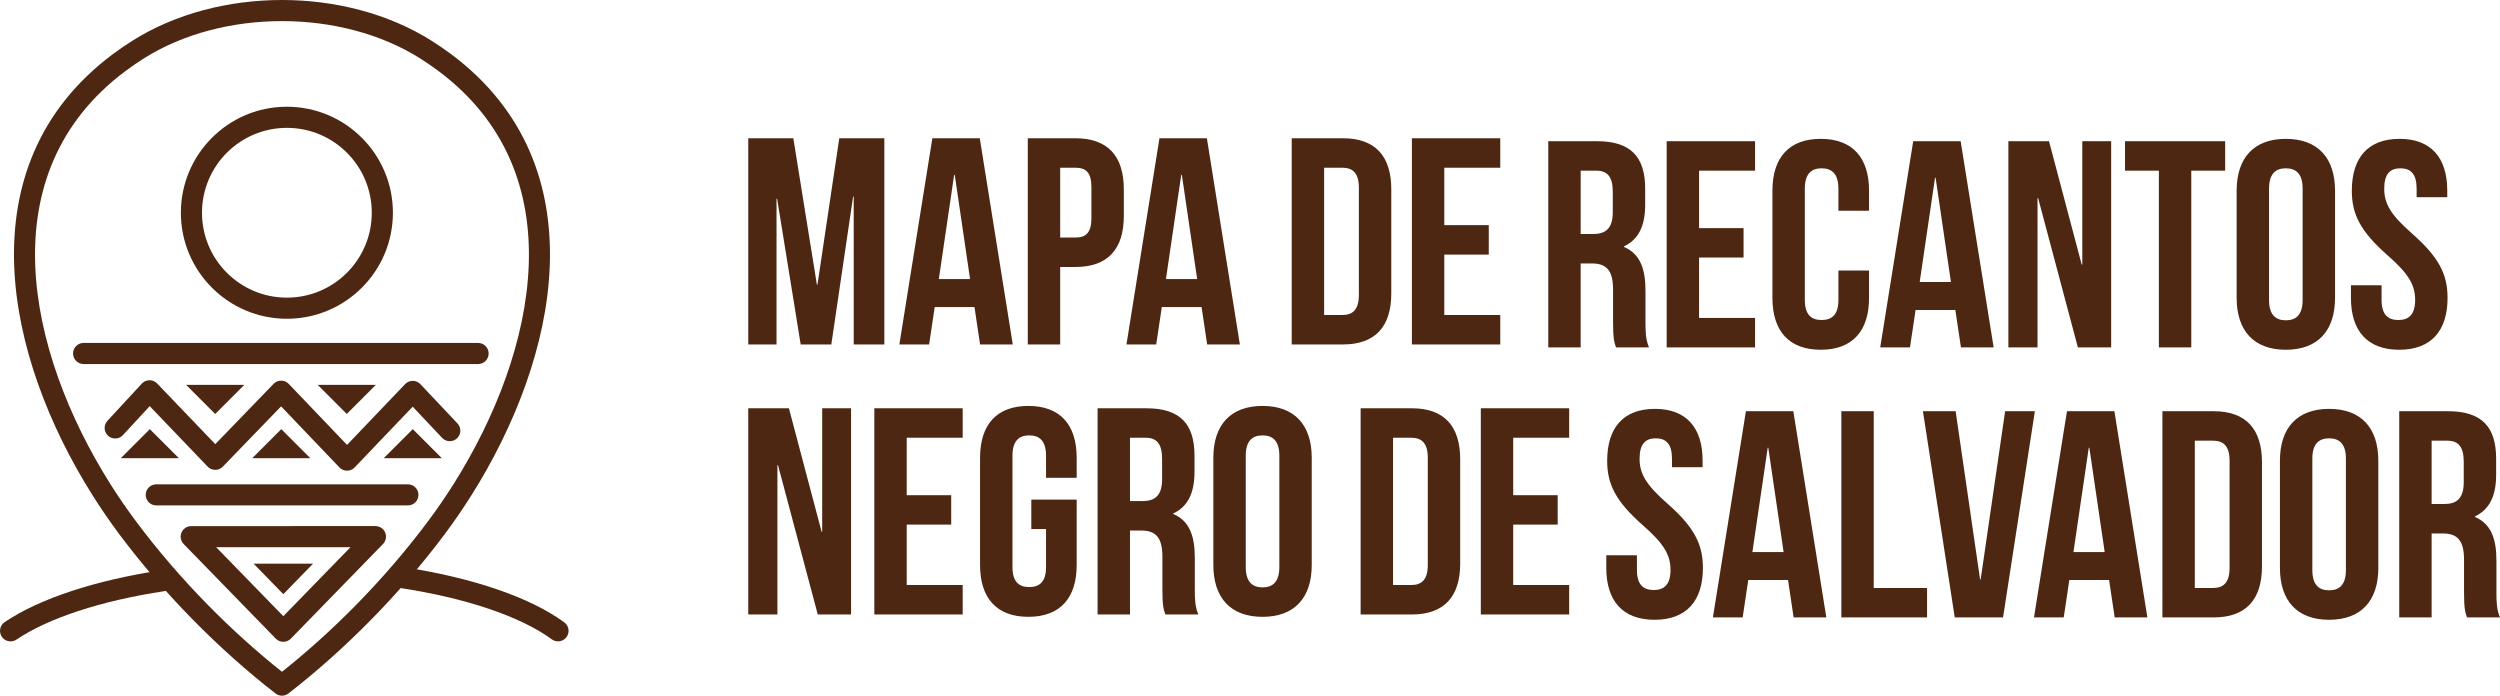 <?xml version="1.0" encoding="UTF-8"?>
<!DOCTYPE svg PUBLIC "-//W3C//DTD SVG 1.1//EN" "http://www.w3.org/Graphics/SVG/1.1/DTD/svg11.dtd">
<!-- Creator: CorelDRAW 2017 -->
<svg xmlns="http://www.w3.org/2000/svg" xml:space="preserve" width="56.643mm" height="15.762mm" version="1.1" style="shape-rendering:geometricPrecision; text-rendering:geometricPrecision; image-rendering:optimizeQuality; fill-rule:evenodd; clip-rule:evenodd"
viewBox="0 0 5664.3 1576.2"
 xmlns:xlink="http://www.w3.org/1999/xlink">
 <defs>
  <style type="text/css">
   <![CDATA[
    .fil1 {fill:none;fill-rule:nonzero}
    .fil2 {fill:#4D2712}
    .fil0 {fill:#4D2712;fill-rule:nonzero}
   ]]>
  </style>
 </defs>
 <g id="Camada_x0020_1">
  <g id="_2778662917760">
   <path class="fil0" d="M903.16 1331.66c-13.05,-1.96 -22.05,-14.14 -20.09,-27.19 1.95,-13.06 14.13,-22.05 27.19,-20.1 79.11,11.91 151.2,28.94 213.18,49.95 63,21.36 115.75,47 155.05,75.73 10.63,7.79 12.93,22.74 5.14,33.37 -7.79,10.63 -22.73,12.92 -33.36,5.13 -35.3,-25.81 -83.68,-49.17 -142.16,-69 -59.12,-20.05 -128.43,-36.38 -204.95,-47.89z"/>
   <path class="fil0" d="M37.28 1449.14c-10.93,7.38 -25.79,4.49 -33.17,-6.44 -7.38,-10.93 -4.49,-25.8 6.44,-33.17 39.64,-26.72 91.31,-50.6 152.23,-70.61 59.8,-19.64 128.68,-35.64 203.95,-47.01 13.06,-1.95 25.24,7.05 27.19,20.1 1.96,13.05 -7.04,25.24 -20.09,27.19 -72.81,10.99 -139.09,26.35 -196.28,45.14 -56.62,18.59 -104.24,40.52 -140.27,64.8z"/>
   <path class="fil1" d="M638.88 1552.37c121.02,-93.8 246.15,-217.95 349.78,-356.68 239.04,-319.97 386.15,-824.87 -23.95,-1083.45 -186.79,-117.78 -464.86,-117.78 -651.65,0 -410.1,258.58 -262.98,763.48 -23.95,1083.45 103.63,138.73 228.77,262.88 349.77,356.68zm11.14 -1286.61c119.43,0 216.26,96.84 216.26,216.27 0,119.43 -96.83,216.27 -216.26,216.27 -119.43,0 -216.27,-96.84 -216.27,-216.27 0,-119.43 96.84,-216.27 216.27,-216.27z"/>
   <path class="fil0" d="M638.89 1522.07c56.58,-44.89 113.9,-96.42 169.29,-152.89 56.69,-57.81 111.44,-121.01 161.33,-187.79 20.46,-27.38 40,-55.75 58.29,-84.75 94.39,-149.71 163.93,-326.89 170.15,-495.73 6.12,-165.94 -49.52,-324.21 -204.44,-439.93 -13.51,-10.09 -27.35,-19.62 -41.51,-28.55 -89.43,-56.4 -201.14,-84.6 -313.11,-84.6 -111.98,0 -223.69,28.21 -313.12,84.6 -14.16,8.92 -28.02,18.47 -41.51,28.55 -154.9,115.72 -210.56,273.99 -204.44,439.93 6.21,168.83 75.75,346 170.15,495.71 18.28,29.02 37.84,57.39 58.3,84.77 49.89,66.78 104.64,129.99 161.33,187.8 55.38,56.47 112.71,107.99 169.29,152.88zm203.3 -119.43c-61.49,62.69 -125.46,119.53 -188.39,168.33 -8.39,6.73 -20.6,7.14 -29.49,0.27 -63.03,-48.86 -127.13,-105.79 -188.71,-168.6 -58.52,-59.67 -114.75,-124.53 -165.64,-192.65 -20.63,-27.62 -40.87,-57.04 -60.35,-87.96 -98.4,-156.04 -170.9,-341.52 -177.45,-519.44 -6.66,-180.81 54.18,-353.44 223.5,-479.92 13.73,-10.26 28.64,-20.48 44.69,-30.6 97.35,-61.39 218.09,-92.09 338.54,-92.09 120.44,0 241.18,30.7 338.53,92.09 16.05,10.12 30.95,20.33 44.68,30.6 169.33,126.48 230.17,299.11 223.51,479.93 -6.56,177.91 -79.06,363.4 -177.45,519.45 -19.49,30.91 -39.7,60.31 -60.34,87.94 -50.89,68.12 -107.13,132.97 -165.63,192.65zm-192.17 -1160.8c66.31,0 126.36,26.89 169.82,70.36 43.47,43.47 70.36,103.52 70.36,169.83 0,66.31 -26.89,126.36 -70.36,169.83 -43.46,43.46 -103.52,70.36 -169.82,70.36 -66.31,0 -126.36,-26.9 -169.83,-70.37 -43.47,-43.46 -70.37,-103.52 -70.37,-169.82 0,-66.31 26.9,-126.36 70.36,-169.83 43.48,-43.47 103.53,-70.36 169.84,-70.36zm136 104.18c-34.79,-34.8 -82.88,-56.33 -136,-56.33 -53.12,0 -101.22,21.53 -136.02,56.33 -34.8,34.79 -56.33,82.89 -56.33,136.01 0,53.11 21.53,101.21 56.34,136 34.79,34.81 82.89,56.34 136.01,56.34 53.11,0 101.21,-21.53 136,-56.33 34.8,-34.79 56.33,-82.89 56.33,-136.01 0,-53.13 -21.53,-101.22 -56.33,-136.01z"/>
   <polygon class="fil2" points="273.55,1038.16 339.41,972.3 405.27,1038.16 "/>
   <polygon class="fil2" points="571.43,1038.16 637.29,972.3 703.15,1038.16 "/>
   <polygon class="fil2" points="869.41,1038.16 935.27,972.3 1001.12,1038.16 "/>
   <polygon class="fil2" points="553.43,872.07 487.58,937.92 421.72,872.07 "/>
   <polygon class="fil2" points="851.54,872.07 785.68,937.92 719.82,872.07 "/>
   <path class="fil0" d="M189.44 824.83c-13.21,0 -23.92,-10.72 -23.92,-23.92 0,-13.21 10.71,-23.93 23.92,-23.93l893.77 0c13.2,0 23.92,10.72 23.92,23.93 0,13.2 -10.72,23.92 -23.92,23.92l-893.77 0z"/>
   <path class="fil0" d="M278.5 985.85c-8.92,9.7 -24.03,10.33 -33.73,1.4 -9.69,-8.92 -10.32,-24.03 -1.4,-33.73l77.91 -84.32c8.93,-9.69 24.04,-10.32 33.73,-1.4l132.77 138.51 132.04 -136.55c9.13,-9.49 24.24,-9.78 33.73,-0.65l132.77 138.91 131.56 -137.71c9.08,-9.55 24.19,-9.92 33.74,-0.84l84.92 89.94c9.02,9.59 8.56,24.71 -1.03,33.74 -9.59,9.02 -24.71,8.56 -33.74,-1.03l-66.71 -70.7 -132.29 138.43c-9.54,9.09 -24.65,8.71 -33.74,-0.83l-132.13 -138.29 -132.67 137.17c-9.49,9.13 -24.6,8.84 -33.73,-0.65l-131.32 -137.06 -60.68 65.66z"/>
   <path class="fil0" d="M353.77 1145.06c-13.02,0 -23.59,-10.67 -23.59,-23.82 0,-13.16 10.57,-23.83 23.59,-23.83l570.74 0c13.02,0 23.58,10.67 23.58,23.83 0,13.15 -10.56,23.82 -23.58,23.82l-570.74 0z"/>
   <path class="fil0" d="M866.63 1233.71l-207.61 213.23c-9.19,9.44 -24.3,9.66 -33.74,0.47l-209.23 -214.89c-9.18,-9.44 -8.97,-24.55 0.47,-33.74 4.63,-4.51 10.64,-6.75 16.64,-6.75l417.53 -0.07c13.2,0 23.92,10.72 23.92,23.92 0,7.09 -3.09,13.45 -7.98,17.83zm-224.71 162.4l152.18 -156.3 -304.35 0 152.17 156.3z"/>
   <polygon class="fil2" points="709.22,1277.12 641.92,1346.24 574.62,1277.12 "/>
   <path class="fil0" d="M1797.44 313.26l-102.1 0 0 467.17 64.07 0 0 -330.36 1.33 0 53.39 330.36 69.41 0 49.38 -335.03 1.34 0 0 335.03 69.41 0 0 -467.17 -102.11 0 -49.39 331.69 -1.33 0 -53.4 -331.69zm422.46 0l-107.45 0 -74.75 467.17 67.41 0 12.68 -84.76 90.1 0 12.68 84.76 74.08 0 -74.75 -467.17zm-58.06 82.76l1.33 0 34.71 236.25 -70.75 0 34.71 -236.25zm274.96 -82.76l-108.11 0 0 467.17 73.41 0 0 -175.53 34.7 0c73.41,0 109.45,-40.7 109.45,-115.46l0 -60.73c0,-74.74 -36.04,-115.45 -109.45,-115.45zm0 66.74c23.35,0 36.04,10.67 36.04,44.04l0 70.08c0,33.37 -12.69,44.05 -36.04,44.05l-34.7 0 0 -158.17 34.7 0zm297.66 -66.74l-107.45 0 -74.75 467.17 67.4 0 12.68 -84.76 90.1 0 12.68 84.76 74.08 0 -74.74 -467.17zm-58.07 82.76l1.34 0 34.7 236.25 -70.74 0 34.7 -236.25zm250.27 384.41l116.12 0c73.42,0 109.46,-40.72 109.46,-115.46l0 -236.26c0,-74.74 -36.04,-115.45 -109.46,-115.45l-116.12 0 0 467.17zm114.79 -400.43c23.36,0 37.37,12.01 37.37,45.38l0 242.92c0,33.38 -14.01,45.39 -37.37,45.39l-41.37 0 0 -333.69 41.37 0zm230.92 0l126.8 0 0 -66.74 -200.21 0 0 467.17 200.21 0 0 -66.74 -126.8 0 0 -136.82 100.77 0 0 -66.73 -100.77 0 0 -130.14zm463.83 407.1c-7.35,-17.35 -8.01,-34.03 -8.01,-56.72l0 -72.08c0,-48.72 -12.01,-83.42 -48.72,-98.77l0 -1.34c32.7,-15.35 48.05,-46.05 48.05,-94.1l0 -36.71c0,-72.08 -32.71,-107.45 -108.78,-107.45l-110.79 0 0 467.17 73.41 0 0 -190.2 25.36 0c33.37,0 48.06,16.02 48.06,59.4l0 73.41c0,38.04 2.66,45.38 6.67,57.39l74.75 0zm-119.47 -400.42c26.03,0 37.38,14.67 37.38,48.04l0 46.05c0,37.37 -16.69,49.39 -44.05,49.39l-28.7 0 0 -143.48 35.37 0zm232.92 0l126.81 0 0 -66.75 -200.22 0 0 467.17 200.22 0 0 -66.73 -126.81 0 0 -136.82 100.78 0 0 -66.74 -100.78 0 0 -130.13zm315.67 226.24l0 66.73c0,33.37 -14.68,45.39 -38.04,45.39 -23.36,0 -38.04,-12.02 -38.04,-45.39l0 -252.27c0,-33.37 14.68,-46.05 38.04,-46.05 23.36,0 38.04,12.68 38.04,46.05l0 50.06 69.41 0 0 -45.38c0,-74.76 -37.38,-117.46 -109.46,-117.46 -72.07,0 -109.44,42.7 -109.44,117.46l0 242.92c0,74.75 37.37,117.46 109.44,117.46 72.08,0 109.46,-42.71 109.46,-117.46l0 -62.06 -69.41 0zm276.97 -292.99l-107.45 0 -74.76 467.17 67.41 0 12.68 -84.75 90.1 0 12.68 84.75 74.08 0 -74.74 -467.17zm-58.07 82.76l1.33 0 34.71 236.26 -70.75 0 34.71 -236.26zm323.68 384.41l75.42 0 0 -467.17 -65.41 0 0 279.64 -1.34 0 -74.07 -279.64 -92.1 0 0 467.17 66.07 0 0 -338.36 1.33 0 90.1 338.36zm106.78 -400.42l76.76 0 0 400.42 73.41 0 0 -400.42 76.75 0 0 -66.75 -226.92 0 0 66.75zm326.36 40.7c0,-33.37 14.67,-46.05 38.03,-46.05 23.37,0 38.04,12.68 38.04,46.05l0 252.27c0,33.37 -14.67,46.06 -38.04,46.06 -23.36,0 -38.03,-12.69 -38.03,-46.06l0 -252.27zm-73.42 247.6c0,74.75 39.38,117.46 111.45,117.46 72.08,0 111.46,-42.71 111.46,-117.46l0 -242.92c0,-74.76 -39.38,-117.46 -111.46,-117.46 -72.07,0 -111.45,42.7 -111.45,117.46l0 242.92zm260.95 -242.92c0,53.39 19.36,92.09 80.76,146.15 48.04,42.05 62.73,67.41 62.73,101.44 0,33.37 -14.69,45.39 -38.05,45.39 -23.35,0 -38.04,-12.02 -38.04,-45.39l0 -33.36 -69.4 0 0 28.69c0,74.75 37.37,117.46 109.45,117.46 72.08,0 109.45,-42.71 109.45,-117.46 0,-53.39 -19.35,-92.09 -80.75,-146.15 -48.06,-42.05 -62.74,-67.41 -62.74,-101.45 0,-33.37 13.35,-46.05 36.71,-46.05 23.36,0 36.7,12.68 36.7,46.05l0 19.35 69.41 0 0 -14.67c0,-74.76 -36.7,-117.46 -108.11,-117.46 -71.41,0 -108.12,42.7 -108.12,117.46zm-3475.73 960.15l75.42 0 0 -467.17 -65.41 0 0 279.64 -1.34 0 -74.07 -279.64 -92.1 0 0 467.17 66.07 0 0 -338.36 1.33 0 90.1 338.36zm201.56 -400.42l126.8 0 0 -66.75 -200.21 0 0 467.17 200.21 0 0 -66.73 -126.8 0 0 -136.82 100.77 0 0 -66.74 -100.77 0 0 -130.13zm282.29 206.88l33.37 0 0 86.1c0,33.36 -14.68,45.38 -38.04,45.38 -23.36,0 -38.03,-12.02 -38.03,-45.38l0 -252.28c0,-33.36 14.67,-46.05 38.03,-46.05 23.36,0 38.04,12.69 38.04,46.05l0 50.06 69.41 0 0 -45.38c0,-74.75 -37.37,-117.46 -109.45,-117.46 -72.07,0 -109.45,42.71 -109.45,117.46l0 242.92c0,74.75 37.38,117.46 109.45,117.46 72.08,0 109.45,-42.71 109.45,-117.46l0 -148.16 -102.78 0 0 66.74zm378.42 193.54c-7.35,-17.35 -8.01,-34.03 -8.01,-56.72l0 -72.08c0,-48.72 -12.02,-83.42 -48.73,-98.77l0 -1.34c32.71,-15.35 48.06,-46.05 48.06,-94.1l0 -36.71c0,-72.08 -32.71,-107.45 -108.78,-107.45l-110.79 0 0 467.17 73.41 0 0 -190.2 25.36 0c33.37,0 48.06,16.02 48.06,59.4l0 73.41c0,38.04 2.66,45.38 6.66,57.39l74.76 0zm-119.47 -400.42c26.03,0 37.37,14.67 37.37,48.04l0 46.05c0,37.38 -16.68,49.39 -44.04,49.39l-28.7 0 0 -143.48 35.37 0zm226.92 40.7c0,-33.36 14.67,-46.05 38.03,-46.05 23.36,0 38.04,12.69 38.04,46.05l0 252.28c0,33.36 -14.68,46.05 -38.04,46.05 -23.36,0 -38.03,-12.69 -38.03,-46.05l0 -252.28zm-73.42 247.6c0,74.75 39.38,117.46 111.45,117.46 72.08,0 111.45,-42.71 111.45,-117.46l0 -242.92c0,-74.75 -39.37,-117.46 -111.45,-117.46 -72.07,0 -111.45,42.71 -111.45,117.46l0 242.92zm333.7 112.12l116.12 0c73.41,0 109.45,-40.71 109.45,-115.45l0 -236.26c0,-74.74 -36.04,-115.46 -109.45,-115.46l-116.12 0 0 467.17zm114.78 -400.42c23.36,0 37.38,12.01 37.38,45.38l0 242.92c0,33.38 -14.02,45.39 -37.38,45.39l-41.37 0 0 -333.69 41.37 0zm230.92 0l126.8 0 0 -66.75 -200.21 0 0 467.17 200.21 0 0 -66.73 -126.8 0 0 -136.82 100.77 0 0 -66.74 -100.77 0 0 -130.13zm212.89 52.05c0,53.39 19.36,92.1 80.76,146.16 48.05,42.05 62.73,67.4 62.73,101.44 0,33.37 -14.68,45.38 -38.04,45.38 -23.36,0 -38.04,-12.01 -38.04,-45.38l0 -33.37 -69.41 0 0 28.7c0,74.75 37.37,117.46 109.45,117.46 72.08,0 109.45,-42.71 109.45,-117.46 0,-53.39 -19.35,-92.1 -80.75,-146.16 -48.05,-42.04 -62.74,-67.4 -62.74,-101.44 0,-33.37 13.36,-46.05 36.71,-46.05 23.36,0 36.71,12.68 36.71,46.05l0 19.35 69.4 0 0 -14.68c0,-74.75 -36.7,-117.46 -108.11,-117.46 -71.41,0 -108.12,42.71 -108.12,117.46zm421.79 -112.12l-107.45 0 -74.75 467.17 67.4 0 12.69 -84.75 90.1 0 12.67 84.75 74.09 0 -74.75 -467.17zm-58.06 82.76l1.33 0 34.71 236.26 -70.75 0 34.71 -236.26zm166.84 384.41l194.21 0 0 -66.73 -120.8 0 0 -400.44 -73.41 0 0 467.17zm258.94 -467.17l-74.08 0 72.08 467.17 109.45 0 72.08 -467.17 -67.4 0 -55.4 381.08 -1.33 0 -55.4 -381.08zm359.72 0l-107.45 0 -74.75 467.17 67.41 0 12.68 -84.75 90.1 0 12.68 84.75 74.08 0 -74.75 -467.17zm-58.06 82.76l1.33 0 34.71 236.26 -70.75 0 34.71 -236.26zm166.85 384.41l116.12 0c73.41,0 109.45,-40.71 109.45,-115.46l0 -236.25c0,-74.75 -36.04,-115.46 -109.45,-115.46l-116.12 0 0 467.17zm114.79 -400.43c23.35,0 37.37,12.02 37.37,45.38l0 242.93c0,33.37 -14.02,45.39 -37.37,45.39l-41.38 0 0 -333.7 41.38 0zm224.91 40.71c0,-33.37 14.67,-46.05 38.03,-46.05 23.36,0 38.04,12.68 38.04,46.05l0 252.27c0,33.37 -14.68,46.05 -38.04,46.05 -23.36,0 -38.03,-12.68 -38.03,-46.05l0 -252.27zm-73.42 247.6c0,74.75 39.38,117.46 111.45,117.46 72.08,0 111.45,-42.71 111.45,-117.46l0 -242.93c0,-74.75 -39.37,-117.46 -111.45,-117.46 -72.07,0 -111.45,42.71 -111.45,117.46l0 242.93zm498.54 112.12c-7.35,-17.35 -8.01,-34.04 -8.01,-56.72l0 -72.08c0,-48.73 -12.01,-83.43 -48.72,-98.77l0 -1.34c32.7,-15.35 48.05,-46.05 48.05,-94.1l0 -36.71c0,-72.08 -32.7,-107.45 -108.78,-107.45l-110.78 0 0 467.17 73.41 0 0 -190.2 25.36 0c33.36,0 48.05,16.02 48.05,59.4l0 73.41c0,38.04 2.66,45.38 6.67,57.39l74.75 0zm-119.46 -400.43c26.03,0 37.37,14.68 37.37,48.05l0 46.05c0,37.37 -16.69,49.39 -44.05,49.39l-28.69 0 0 -143.49 35.37 0z"/>
  </g>
 </g>
</svg>
